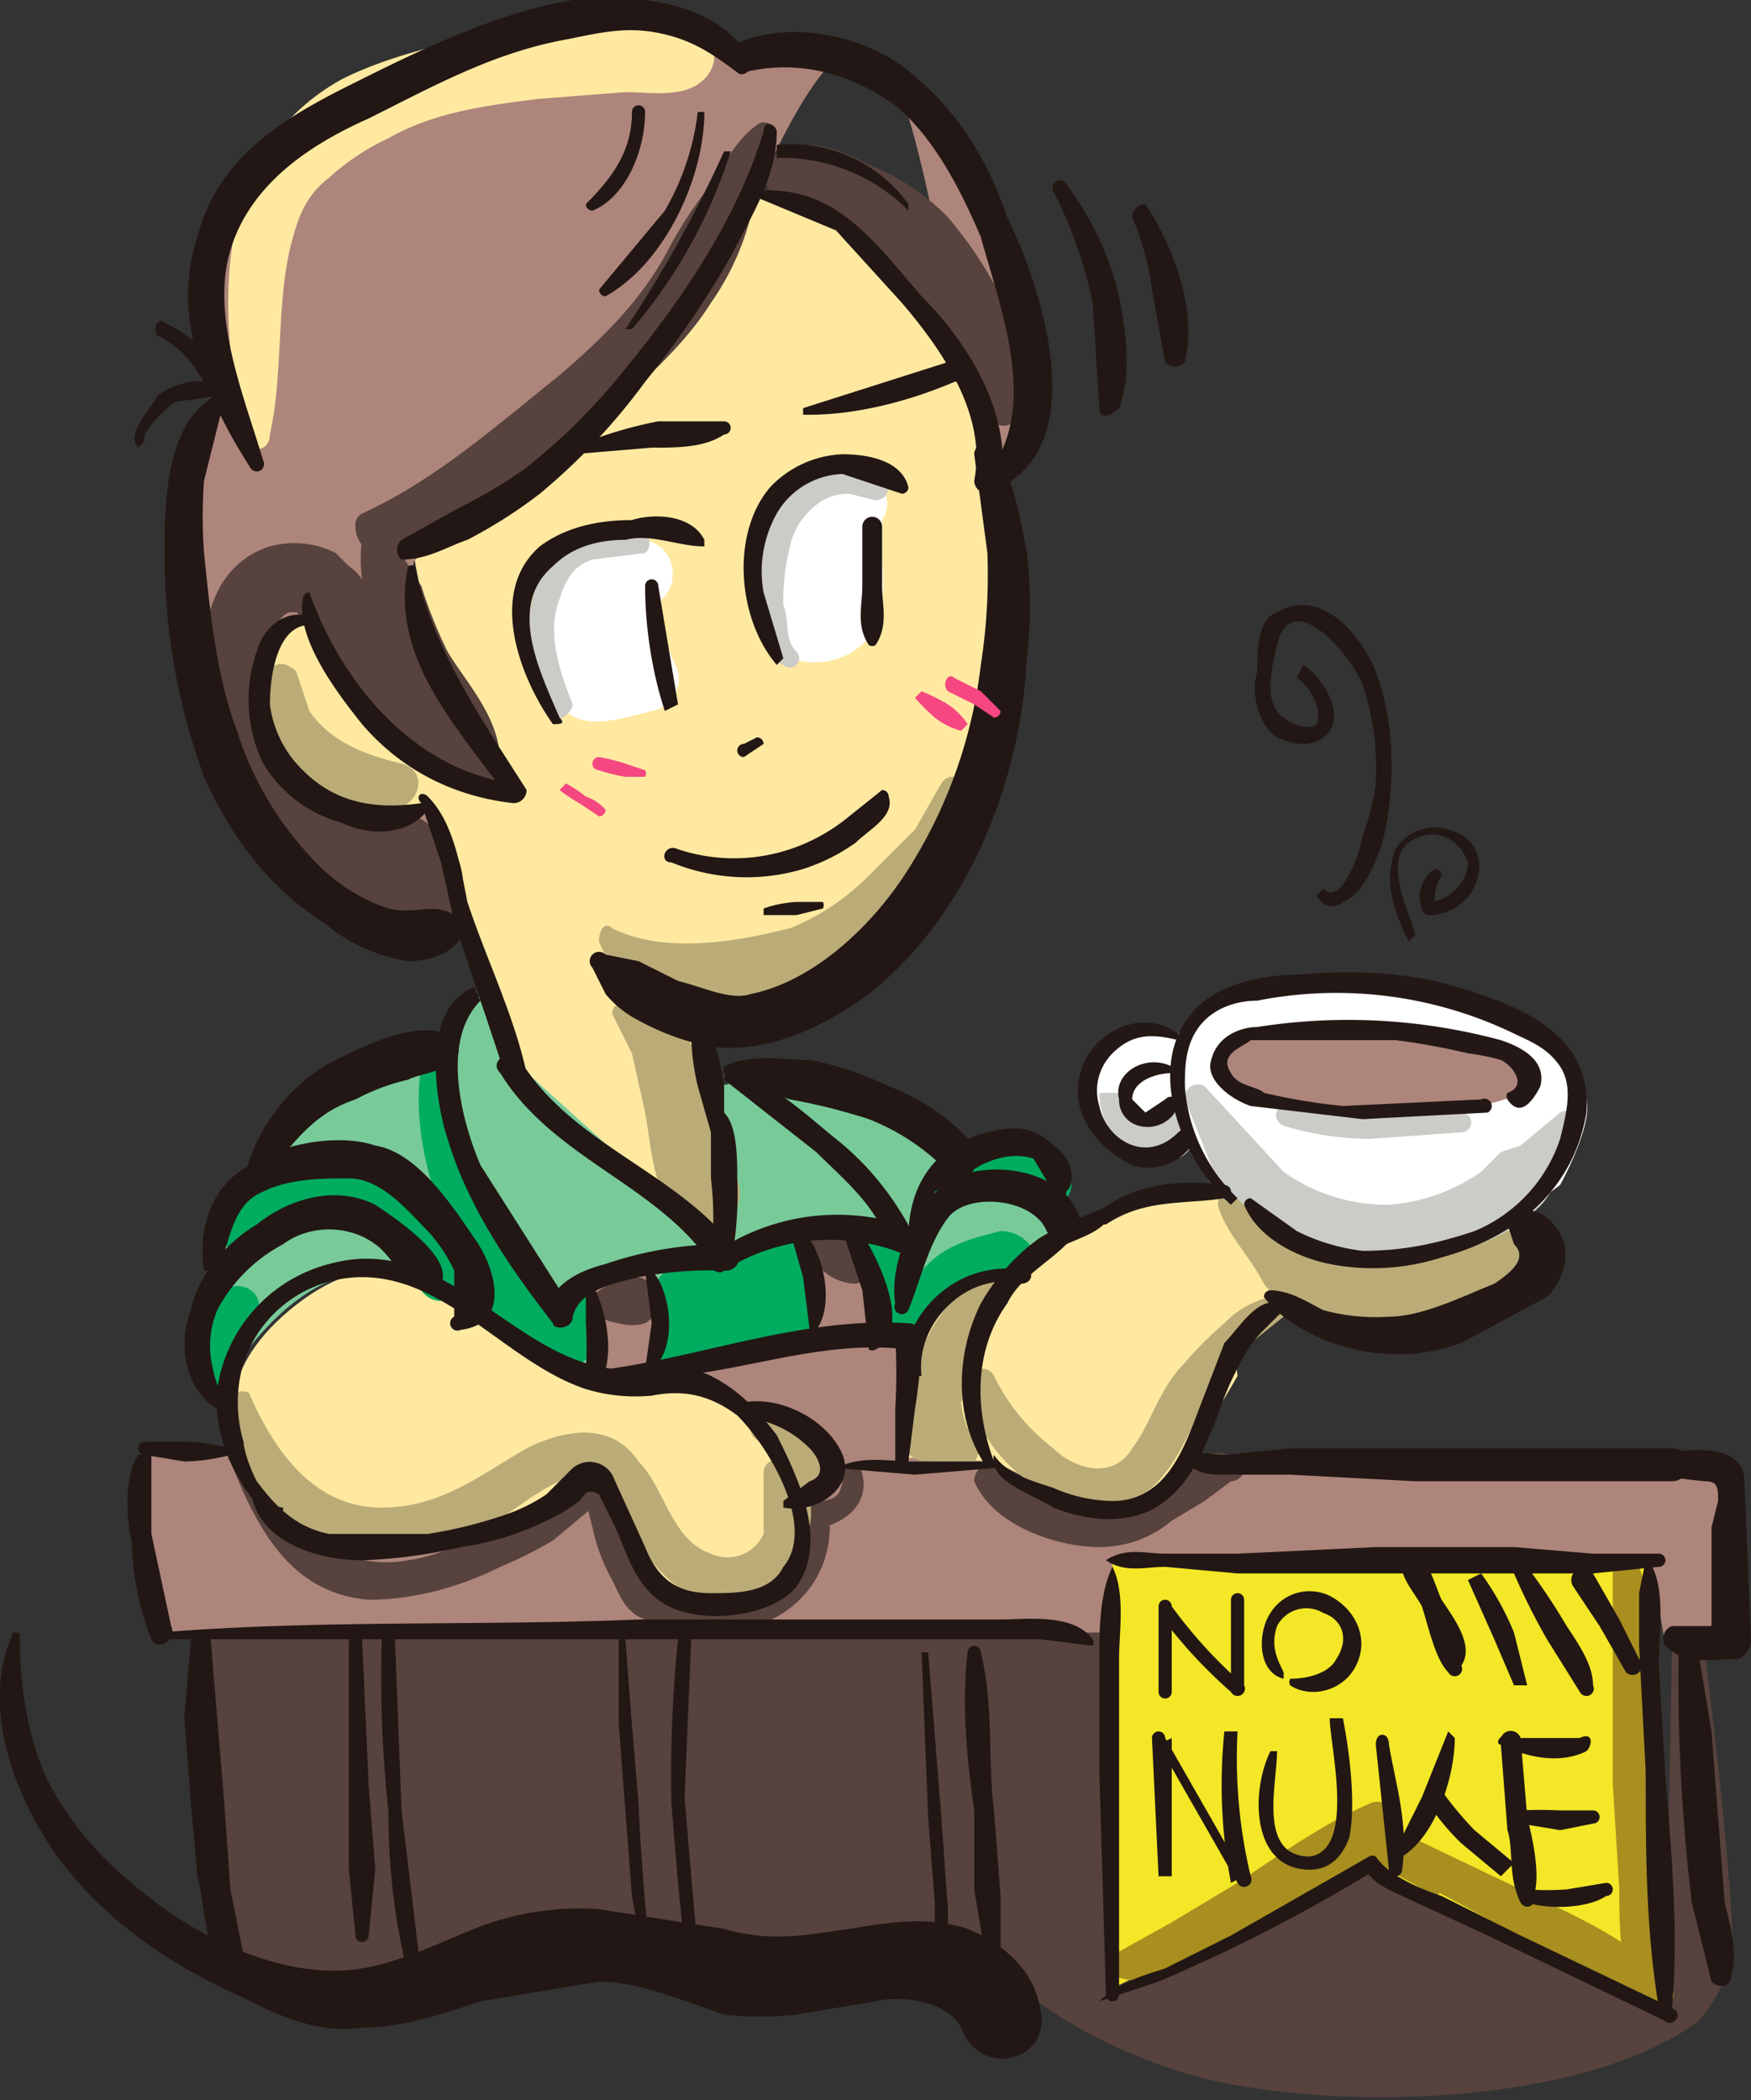 <svg xmlns="http://www.w3.org/2000/svg" viewBox="0 0 266 319"><rect x="0" y="0" width="266" height="319" fill="#333333" stroke="none"/><defs><style>.cls-1{fill:#fff}.cls-2{fill:#ae857b}.cls-3{fill:#ffe9a1}.cls-5{fill:#57423d}.cls-6{fill:#bbac77}.cls-7{fill:#00ac5f}.cls-8{fill:#cbccc7}.cls-10{fill:#a88f1f}.cls-11{fill:#221714}.cls-12{fill:#231815}.cls-13{fill:#f54782}</style></defs><g id="Layer_2" data-name="Layer 2"><g id="圖"><path class="cls-1" d="M181 174s-2 5-9 0c0 0-10-1-5-15 0 0 6-4 12-2a25 25 0 0 1 21-8c13 1 22 2 28 5s12 9 13 13-4 13-4 13a78 78 0 0 1-13 8c-7 3-21 4-27 2s-14-9-16-16z"/><path class="cls-2" d="M71 140l-6-17s-16 6-23-10c0 0-5-15 6-20 0 0 12 25 30 27 0 0-18-27-15-35s28-3 52-56 23 2 36 42c0 0 11-3 6-23s-12-29-18-32-18-9-25-7c0 0-13-12-37-4S40 22 35 31s0 29 2 35l-4-4a47 47 0 0 0-1 47c13 25 14 37 39 31z"/><path class="cls-3" d="M115 29s23 4 37 40c0 0 2 24 1 39s-19 50-38 48-9 0-9 0 7 23 3 30l-31-22-13-41s-15 8-23-10 6-20 6-20 14 31 30 27c-12-14-15-35-15-35s39-23 52-56zM36 218s-4-9 8-19 21-6 27 0 13 8 22 10 14-1 21 6c0 0 7 0 10 4s2 7-1 9 5 9-7 13-13 2-16 0-4-13-9-17c-10 8-26 11-26 11s-22 6-29-17zM156 193s17-14 30-12c0 0 6 9 20 10 0 0 14 3 24-7 0 0 12 9-2 14s-29 2-33 1-8 4-7 10c0 0-12 21-15 21s-18-2-22-8c-6 0-17 5-13-4l1-16c3-6 17-9 17-9z"/><path d="M75 150s-9 5-8 10c0 0-23 7-27 16s-8 12-6 17-5 10-1 19c0 0 12-23 28-18s21 14 30 15 37-9 48-6c0 0 9-9 15-10a8 8 0 0 0 8-7l-1-5s3-3-4-7-8 2-11 2-19-16-33-12-5 0-5 0l2 26-31-28z" fill="#78cb99"/><path class="cls-2" d="M121 187l10-1 4 17h4l-2 19-9-1-15-7-9-4-5-1h-7l-2-14c-1-2 7-3 7-3s4-2 3 16l24-5z"/><path class="cls-2" d="M22 219l2 29h146l-1-10h82l2 12 10-3v-25l-82-1s2 9-13 8-17-7-17-7l-23-1s-1 7-5 7 3 12-7 13-15 8-25-17c0 0-13 10-26 11s-24 2-29-14z"/><path class="cls-5" d="M32 248l2 50s18 10 47 0c0 0 16 5 30 4s32-6 40-3c3 2 13 12 33 17 23 5 58 3 74-9 0 0 4-4 5-10s-4-46-4-46l-5-1-1 55-44-21-40 18 1-54z"/><path class="cls-2" d="M186 159s12-4 24-3c0 0 23 3 23 7 0 6-19 6-25 6s-24 0-22-10z"/><path class="cls-5" d="M34 98c-7 9 1 24 9 30l12 4a12 12 0 0 1 4 2 1 1 0 0 1 1 1 10 10 0 0 1 0 3l5-5-1-1h-1a35 35 0 0 1-5-2 29 29 0 0 1-4-3l-1-1c-2-6-13-3-10 3 3 8 14 13 22 14 3 1 5-3 5-5 1-5 0-9-4-12-3-3-8-4-12-5-8-3-13-11-13-20 0-3-5-6-7-3zM76 118c0-2-1-2-2-3a31 31 0 0 1-3-3l-8-9a45 45 0 0 1-6-9c-1-3-1-6-4-8a4 4 0 0 0-4 0c-9 4 4 21 8 25a35 35 0 0 0 12 8c1 0 8 3 7-1zM115 19c-3 2-5 6-7 9a67 67 0 0 0-6 9c-4 8-10 14-17 20-10 8-19 16-30 21a2 2 0 0 0-1 2c0 3 3 5 6 5s7-2 10-4l18-14c7-7 15-13 20-21a40 40 0 0 0 6-13 51 51 0 0 1 1-6l2-7c1-1-1-2-2-1z"/><path class="cls-5" d="M116 27c1 4 6 5 10 7a29 29 0 0 1 9 6l8 11c3 4 7 8 8 13a2 2 0 0 0 3 0c2-6 2-12-1-17a63 63 0 0 0-9-14 35 35 0 0 0-12-8c-4-2-10-5-15-1a3 3 0 0 0-1 3zM55 82c-1 7 2 15 5 21s7 12 14 15a2 2 0 0 0 2-2c0-7-5-12-8-17a70 70 0 0 1-4-10l-5-8c-1-1-3-1-4 1z"/><path class="cls-5" d="M40 101c2-2 1-7 4-8h1a4 4 0 0 1 1 1c3 1 5 3 8 1h-3a6 6 0 0 1 1 1 2 2 0 0 0 3-2h-1a5 5 0 0 0 2-2 7 7 0 0 0 0-3l-5-5a14 14 0 0 0-10-1 13 13 0 0 0-8 7c-2 4-3 10 2 13a4 4 0 0 0 5-2zM91 200a8 8 0 0 0 3 1 7 7 0 0 0 4 0 4 4 0 0 0 2-4 4 4 0 0 0-3-3 5 5 0 0 0-3 0l-1 1a7 7 0 0 0-3 2 2 2 0 0 0 1 3zM122 192a3 3 0 0 0 2 1s1 0 0 0a6 6 0 0 1 1 0 8 8 0 0 0 5 2 4 4 0 0 0 3-3 4 4 0 0 0-1-4c-2-2-5-2-7-1s-4 2-3 5zM35 222c4 10 9 20 21 21 7 0 14-2 20-5a63 63 0 0 0 8-4l6-5a2 2 0 0 0 2-1l-3-1v1l1 4a28 28 0 0 0 3 8c1 2 2 5 5 6l8 2c11 1 21-6 20-18l-1 2c4-1 7-4 6-8 0-2-4-2-3 0 0 3-1 4-4 4a2 2 0 0 0-2 2c1 9-8 17-17 13-4-2-7-5-9-9a22 22 0 0 1-3-6 12 12 0 0 0 0-2 2 2 0 0 0-1 0c-1-1-1 0 0 0a2 2 0 0 0-2 0l-2 1 3-1c-4-1-8 2-11 4-6 2-11 6-18 7a18 18 0 0 1-15-4c-4-3-7-8-10-12-1-1-3 0-2 1zM148 225c3 7 13 10 19 10a17 17 0 0 0 11-4l5-3 4-3a2 2 0 0 0 0-4c-7-2-11 7-17 7-3 1-7-1-11-2l-8-4c-1 0-3 1-3 3z"/><path class="cls-6" d="M41 102c-4 10 9 22 19 21 4-1 5-6 1-7s-7-2-10-4a16 16 0 0 1-4-4l-2-6c-1-1-3-2-4 0zM91 143c4 11 22 10 31 8 7-2 12-5 16-11l4-10 4-10-1 1a2 2 0 0 0 0-3 2 2 0 0 0-2 1l-4 7-7 7c-3 3-7 6-12 8-8 2-19 4-27 0-1-1-2 0-2 2zM93 154l3 6 2 9c1 5 1 13 6 16 4 3 10 0 8-6-4-5-3-12-6-18a16 16 0 0 0-6-8c-2 0-7-2-7 1zM147 210c1 11 13 21 24 18 5-1 8-7 10-11a33 33 0 0 1 5-9 44 44 0 0 1 4-4l5-4c2-2-1-3-2-3a14 14 0 0 0-7 4 51 51 0 0 0-6 6c-4 4-5 9-8 13-3 5-9 3-12 0a31 31 0 0 1-9-11c-1-2-4-1-4 1z"/><path class="cls-6" d="M185 183c1 4 5 8 7 12 3 4 8 6 12 7 10 1 22-1 30-7 4-3-1-9-5-8l-12 4a30 30 0 0 1-11 0l-9-2c-4-1-6-5-9-8-1-1-3 0-3 2zM35 213a24 24 0 0 0 15 21c10 3 19 0 27-4 3-2 8-6 12-6 3 1 5 5 6 7 4 7 9 14 18 12 8-2 15-15 6-21a2 2 0 0 0-3 2v9a6 6 0 0 1-8 3c-6-2-7-10-11-14-4-6-11-5-17-2-7 4-13 9-22 9-10 0-16-8-20-17 0-1-3-1-3 1z"/><path class="cls-6" d="M116 219c-1-1-1-1 0 0l1 1 2 2 1 1c-1-1 0 0 0 0 1 2 1 3 3 3l-2-1c1 0 0 0 0 0a4 4 0 0 0 1 1h1l1 1a3 3 0 0 0 3-3 5 5 0 0 0 0-1v1c1-3-2-6-4-7a11 11 0 0 0-3-2 8 8 0 0 0-4 0 2 2 0 0 0 0 4z"/><path class="cls-7" d="M64 162c-1 6 0 13 2 19l4 9a52 52 0 0 0 4 10c2 3 7 8 11 8a5 5 0 0 0 5-3 8 8 0 0 0 0-3 7 7 0 0 1 0-3 2 2 0 0 0-2-3 4 4 0 0 0-3 3 7 7 0 0 0-1 2 13 13 0 0 0 0 1h4c-2 0-5-3-6-5l-5-11-5-11-5-13c0-2-3-2-3 0zM101 207c3 2 6-1 7-4a9 9 0 0 0 0-4q0-3-5 0v4c0 2 2 4 5 4 4 0 6-3 6-7a7 7 0 0 0 0-1v-1h-5v3c0 4 5 6 8 4a13 13 0 0 0 3-9v-1h-7a6 6 0 0 0 1 1 24 24 0 0 0 0 4 5 5 0 0 0 10 0c0-5-1-13-8-13-3 0-5 3-5 6a28 28 0 0 0-1 4 8 8 0 0 0 0 1c0 1-1 2 0 0l8 5c1-5 0-12-6-13a7 7 0 0 0-6 5 11 11 0 0 0-1 4 5 5 0 0 0 0 1c1 2-3-2 2-2l5 5c0-5-2-12-8-11-7 1-5 9-4 14l1-2a2 2 0 0 0-1 3zM132 190a17 17 0 0 1 1 4c1 3 0 5 2 6a2 2 0 0 0 3 1c2-2 2-6 1-8a6 6 0 0 0-6-6c-2 1-2 2-1 3z"/><path class="cls-7" d="M36 190l7-4 9-1c6 2 8 7 12 11a3 3 0 0 0 6-4c-1-7-10-14-17-15-4-1-9 0-12 2s-6 5-7 9a2 2 0 0 0 2 2zM36 209a6 6 0 0 1 0-4 13 13 0 0 1 2-4c4-4-2-8-5-4-2 2-3 5-3 8s1 6 4 7a2 2 0 0 0 2-3zM139 203l3-3a16 16 0 0 1 3-3 24 24 0 0 1 9-3 4 4 0 0 0 3-3v-1c-1-2-3-3-5-3-4 1-8 2-11 5-2 2-5 6-5 10a2 2 0 0 0 3 1zM145 182c4-1 9-3 12 0a3 3 0 0 0 3 1 4 4 0 0 0 2-1 3 3 0 0 0 0-4c-4-6-14-4-19 0a2 2 0 0 0 2 4z"/><path class="cls-1" d="M91 107c2-3 1-8 1-12v-1-1h1a15 15 0 0 1 4-1l-1-10c-11 3-5 16-3 23l4-6-5 1h-5c-4 1-4 6-1 8 3 3 9 1 13 0a5 5 0 0 0 4-6l-3-7a19 19 0 0 1-1-3v-1c1 0-2 1 0 1 5-2 4-10-2-10s-13 2-15 9c-1 5 0 13 4 17a4 4 0 0 0 5-1zM123 97c0-3 0-17 6-15l-3-9c-3 4-3 9-3 13l1 3v2s-1 1 0 0c0 0 0-1 0 0a18 18 0 0 0-3 0l4 2 3-3c1-2 3-3 3-5a4 4 0 0 0-5-5c-3 1-6 4-7 6a14 14 0 0 0-3 10c0 2 2 4 4 4 6 2 13-1 14-8a38 38 0 0 0 0-7v-6c2-3 0-7-4-7-7 0-12 3-13 10-1 6-1 11 2 16 1 2 4 1 4-1z"/><path class="cls-8" d="M167 166c0 4 2 7 5 9s9 2 9-3a3 3 0 0 0-3-3l-4 1a6 6 0 0 1-4-4h-3zM180 167l4 10a31 31 0 0 0 6 7 37 37 0 0 0 20 7 33 33 0 0 0 19-4c3-2 6-4 7-7v-3l3-6c1-1 0-3-2-2l-6 5-3 1-3 3a28 28 0 0 1-14 5 27 27 0 0 1-16-5l-12-13a2 2 0 0 0-3 2z"/><path class="cls-8" d="M195 171a46 46 0 0 0 13 2l14-1a1 1 0 0 0 0-3h-13a96 96 0 0 1-14-1c-1 0-2 2 0 3zM87 107c-2-5-4-11-2-16 1-3 2-5 5-6l8-1a2 2 0 0 0 0-3c-6-3-14 1-16 7-3 6-2 15 2 21 1 1 3-1 3-2zM121 99c-2-2-1-5-2-7a33 33 0 0 1 1-9 11 11 0 0 1 5-7 8 8 0 0 1 4-1l4 1a2 2 0 0 0 2-2c0-4-6-4-9-3a15 15 0 0 0-9 8c-2 4-2 9-2 14 1 2 1 7 4 8a1 1 0 0 0 2-2z"/><path class="cls-3" d="M41 66c2-9 1-19 3-28 1-4 2-8 6-11a35 35 0 0 1 9-6c7-4 15-5 23-6l13-1c4 0 9 1 12-2 2-2 2-5 0-6-3-4-9-3-13-3a135 135 0 0 0-14 1c-10 2-20 4-28 8-20 11-19 35-15 54 0 3 4 3 4 0z"/><path class="cls-6" d="M148 195c-7 4-10 14-11 22 0 3 1 5 4 5 0 0 1 0 0 0h1a10 10 0 0 0 4 1c3 0 4-5 1-6-2 0-2-1-3-2a6 6 0 0 0-3-1l4 4a81 81 0 0 1 2-11l4-9a2 2 0 0 0-3-3z"/><path class="cls-6" d="M148 219a15 15 0 0 1-2-6l2-5c0-1-1-3-3-2-4 3-3 10 0 14 1 2 4 1 3-1z"/><path d="M169 302v-65l82 1 3 68-46-23z" fill="#f3e727"/><path class="cls-10" d="M169 300c6 3 16-3 21-6l10-6 11-6c4-2 1-10-3-8-7 3-14 8-20 12l-10 6-9 5a2 2 0 0 0 0 3z"/><path class="cls-10" d="M206 279c2 3 5 5 8 6l13 7 12 7c4 2 8 6 12 6 2 0 4-1 3-3-5-7-15-11-23-15l-23-11a2 2 0 0 0-2 3z"/><path class="cls-10" d="M209 283l9 5a2 2 0 0 0 1-3l-9-5c-2-2-3 1-1 3zM245 239v32l1 16c0 5 0 11 2 15a3 3 0 0 0 5-1c1-5-1-10-1-15a426 426 0 0 1-1-33c-1-5 0-10-2-15-1-1-4-1-4 1z"/><path class="cls-11" d="M114 9c-5-9-18-10-27-9-12 2-24 8-34 13S33 24 30 36c-4 12 1 24 8 35a1 1 0 0 0 2-1c-3-10-8-22-5-32s12-16 21-20C66 13 75 8 86 6c5-1 9-2 14-1s8 3 12 6c1 1 3-1 2-2z"/><path class="cls-11" d="M113 11c8-2 16 0 23 5 6 5 10 13 13 20 3 11 9 26 1 36a1 1 0 0 0 2 2c14-7 6-31 1-41-3-9-8-17-16-23-7-5-18-7-26-3-2 1 0 4 2 4z"/><path class="cls-11" d="M115 30l12 5 10 11c6 7 13 17 11 27 0 2 3 3 4 1 2-11-5-22-12-29-7-8-13-17-25-16v1z"/><path class="cls-11" d="M116 20c-4 13-12 25-21 36a93 93 0 0 1-15 15 71 71 0 0 1-10 6l-9 5a2 2 0 0 0 0 3c4 0 7-2 10-3a73 73 0 0 0 11-7 95 95 0 0 0 16-17 145 145 0 0 0 13-19c3-6 7-12 7-19 0-1-2-2-2 0zM46 91c-1 6 5 14 9 19 6 7 14 11 23 12a2 2 0 0 0 2-2c-7-11-14-21-17-34a1 1 0 0 0-1 0c-3 14 8 25 15 35l1-2c-15-2-26-15-31-29a1 1 0 0 0-1 1z"/><path class="cls-11" d="M48 94c-4-2-8 1-9 5a22 22 0 0 0 1 17 20 20 0 0 0 12 9c4 2 10 2 13-2a1 1 0 0 0-1-1c-7 1-13 0-18-5a17 17 0 0 1-5-10c0-4 1-13 7-12v-1zM148 69l2 15a89 89 0 0 1-1 17 74 74 0 0 1-11 31c-5 8-14 17-24 19-3 1-7-1-11-2l-6-3-5-1a1 1 0 0 0-2 2l2 4a16 16 0 0 0 5 4 38 38 0 0 0 11 4c9 1 17-3 24-8 15-12 23-32 24-51a70 70 0 0 0 0-16c-1-5-2-12-5-15a1 1 0 0 0-3 0z"/><path class="cls-11" d="M33 60c-8 4-8 17-8 24 0 12 2 23 6 34 4 9 10 17 18 22a26 26 0 0 0 13 6c3 0 8-1 9-6a2 2 0 0 0-2-1c-3-2-6 0-10-1a27 27 0 0 1-10-6 50 50 0 0 1-13-21c-3-8-4-17-5-27a73 73 0 0 1 0-11l3-12a1 1 0 0 0-1-1zM87 69l12-1c4 0 8 0 11-2a1 1 0 0 0 0-2h-10a63 63 0 0 0-13 4v1zM123 63c7 0 15-2 22-5 2 0 1-4-1-3l-22 7v1zM85 109c-3-7-8-17-1-23 3-3 7-4 11-4 4-1 8 1 12 1v-1c-2-4-8-4-11-3-5 0-10 1-14 4-8 7-3 20 2 27 1 0 2 0 1-1z"/><path class="cls-11" d="M98 89c0 6 1 13 3 19l2-1-3-18a1 1 0 0 0-2 0zM119 100l-3-10a18 18 0 0 1 2-12 12 12 0 0 1 10-6l9 3a1 1 0 0 0 1-1c-1-4-6-5-10-5a16 16 0 0 0-11 5c-6 7-5 20 1 27l1-1z"/><path class="cls-11" d="M131 80v9c0 3-1 6 1 9a1 1 0 0 0 1 0c2-3 1-6 1-9v-9a1 1 0 0 0-3 0zM102 131a30 30 0 0 0 20 1 29 29 0 0 0 8-4c2-2 6-4 5-7a1 1 0 0 0-1-1l-5 4a28 28 0 0 1-9 5 27 27 0 0 1-17 0c-2-1-3 2-1 2zM64 122l3 9 2 9 8 24c1 1 3 0 3-1-2-9-6-17-9-26-1-5-2-12-6-16-1-1-2 0-1 1zM105 157a36 36 0 0 0 1 8l2 7a1 1 0 0 0 2 0v-7a38 38 0 0 0-2-8 1 1 0 0 0-2 0zM22 67c-1-1 4-6 5-6l7-1v-1c-3-2-7-1-10 1-1 2-5 6-3 8l1-1z"/><path class="cls-11" d="M24 51c4 2 6 5 8 9a1 1 0 0 0 1-1c0-5-4-8-8-10-1-1-2 1-1 2zM72 150c-8 3-6 17-4 23 3 10 9 19 16 28 0 1 3 1 3-1 1-4 6-5 10-6a59 59 0 0 1 13-1 2 2 0 0 0 2-3c-9-12-25-16-33-29-1-2-5 0-3 2 8 13 24 17 32 29l2-3a55 55 0 0 0-18 3c-4 1-8 3-9 7h4l-14-22c-3-7-6-19 0-25l-1-2z"/><path class="cls-11" d="M110 164l14 11c4 4 9 8 11 14l2-3a33 33 0 0 0-28 4l2 2a54 54 0 0 0 1-13c0-3 0-8-2-10a1 1 0 0 0-2 0v10a50 50 0 0 1 0 12c-1 1 1 3 2 2a30 30 0 0 1 26-3 2 2 0 0 0 3-2c-3-6-7-11-12-15s-10-9-16-10a1 1 0 0 0-1 1zM43 229c-3 0-6-8-6-10a21 21 0 0 1 0-12 19 19 0 0 1 18-13c13 0 22 13 34 17a26 26 0 0 0 10 1c5-1 9 0 13 3 5 5 12 17 7 23-2 4-7 4-11 4-5 0-8-2-10-7l-5-11a4 4 0 0 0-6-1l-4 4a26 26 0 0 1-6 3 69 69 0 0 1-12 3H50c-5-1-8-4-11-8a1 1 0 0 0-1 0c0 9 10 12 17 12a76 76 0 0 0 15-2 43 43 0 0 0 13-4 24 24 0 0 0 5-3c1-1 1-2 3-1l2 4c2 4 3 9 7 12 5 4 17 3 21-2 5-7 0-17-3-23-3-4-6-7-10-9s-9 0-14-1c-16-1-26-21-44-16a23 23 0 0 0-17 19 22 22 0 0 0 3 13c1 2 4 7 7 6v-1z"/><path class="cls-11" d="M113 215c4 1 7 2 10 5 1 1 3 4 0 5l-4 3v1c5 1 11-3 9-8s-9-9-15-8v2zM34 213c-2-5-3-9-1-14a24 24 0 0 1 10-10c4-3 10-3 14 0 3 2 5 8 9 7a1 1 0 0 0 1-1c2-4-7-10-10-12-6-3-13-1-18 3-5 3-9 8-10 13-2 5-1 12 4 15 1 1 2 0 1-1z"/><path class="cls-11" d="M33 193c2-4 2-10 7-12 4-2 9-2 13-2 5 0 9 5 12 8a24 24 0 0 1 4 6v7a1 1 0 0 0 1 2c8-1 5-10 2-14-4-6-9-13-15-14-6-2-15 0-19 3-6 3-8 10-7 16h2z"/><path class="cls-11" d="M41 178c4-5 7-9 13-11a33 33 0 0 1 8-3c2-1 5-1 7-3a2 2 0 0 0 0-3c-4-4-14 1-18 3-6 3-11 9-13 15a1 1 0 0 0 3 2zM128 187l3 9 1 9a1 1 0 0 0 1 0c6-3 0-15-3-19a1 1 0 0 0-2 1zM120 187l2 7 1 8a1 1 0 0 0 1 0c3-4 1-13-3-16a1 1 0 0 0-1 1zM98 193l1 8-1 7a1 1 0 0 0 1 0c4-3 3-12 0-15a1 1 0 0 0-1 0zM89 195v6a56 56 0 0 1 0 7 1 1 0 0 0 1 1h1a2 2 0 0 0 1-1c1-4 0-9-2-13a1 1 0 0 0-1 0z"/><path class="cls-11" d="M92 209c16 2 30-6 46-4l-2-2a94 94 0 0 1 0 11v8a1 1 0 0 0 2 0l1-8a77 77 0 0 0 1-11 2 2 0 0 0-2-2c-16-1-31 5-46 7a1 1 0 0 0 0 1zM110 163c3 3 7 3 10 4a91 91 0 0 1 12 3 34 34 0 0 1 12 8c2 3 6-1 4-4a32 32 0 0 0-13-9 48 48 0 0 0-12-4c-4 0-9-1-13 1a1 1 0 0 0 0 1z"/><path class="cls-11" d="M138 199c2-5 3-10 6-14s13-3 15 2a2 2 0 0 0 2 1 3 3 0 0 0 1 0 2 2 0 0 0 2-3c-2-7-13-9-19-6s-10 13-9 19a1 1 0 0 0 2 1z"/><path class="cls-11" d="M140 188l2-7 7-4c2-1 5-2 8-1l3 5a1 1 0 0 0 2 0c2-2 0-6-2-7-3-3-6-3-10-2-8 2-12 8-12 16a1 1 0 0 0 2 0zM151 222c-3-8-3-17 2-24 2-4 6-6 9-9 2-1 6-2 7-5v-1l-5 2a45 45 0 0 0-6 3 31 31 0 0 0-9 10c-4 8-4 18 1 25a1 1 0 0 0 1-1z"/><path class="cls-11" d="M151 221c-1 4 6 6 9 8 5 2 12 3 17-1 4-3 6-8 8-13a46 46 0 0 1 4-9 16 16 0 0 1 3-4l3-3a1 1 0 0 0-1-1c-3-1-6 4-8 6l-5 13c-2 5-5 11-12 11a23 23 0 0 1-9-2c-3-1-7-2-9-5 0 0 0-1 0 0zM116 139h5l4-1a1 1 0 0 0 0-1h-4a18 18 0 0 0-5 1v1z"/><path class="cls-12" d="M225 167l-21 1a92 92 0 0 1-12-2c-1-1-4-1-5-3-2-3 2-4 3-5h22a102 102 0 0 1 11 2 35 35 0 0 1 5 1c2 1 4 4 1 5a1 1 0 0 0 0 1c2 3 4 0 5-2 1-4-3-6-6-7a89 89 0 0 0-37-2c-2 0-6 1-7 5-1 3 3 6 6 7l17 2 19-1a1 1 0 0 0-1-2zM179 157c-7-5-17 2-15 11 1 4 4 7 8 9 3 1 7 0 9-3 0-2-1-3-2-2-5 5-11 1-12-4a8 8 0 0 1 2-8c3-3 6-3 10-2a1 1 0 0 0 0-1z"/><path class="cls-12" d="M188 182a26 26 0 0 1-8-17c0-3 0-7 3-10 2-2 5-3 8-3a62 62 0 0 1 39 5c2 1 5 2 7 5s1 7 0 11a23 23 0 0 1-13 14c-6 2-11 3-17 3a30 30 0 0 1-10-3l-7-5a1 1 0 0 0-1 1c2 5 8 8 13 9a34 34 0 0 0 17-1c11-3 20-10 22-22 1-13-12-17-23-20a68 68 0 0 0-20-1c-5 0-11 1-15 4-10 8-4 24 4 31l1-1z"/><path class="cls-12" d="M178 162c-4-2-9 1-8 5a4 4 0 0 0 3 4 5 5 0 0 0 6-3c0-1-1-2-2-1l-3 2-2-2c0-3 4-4 6-4v-1zM168 186c6-4 12-3 18-4a1 1 0 0 0 0-2c-7-1-14 0-19 4-1 1 0 2 1 2zM192 197c3 4 9 7 14 8a28 28 0 0 0 16-1l13-7c3-3 4-8 1-11-1-2-7-4-7 0l1 3c2 2 0 4-3 6-5 2-11 5-16 5a30 30 0 0 1-10-1c-2-1-5-3-8-3a1 1 0 0 0-1 1z"/><path class="cls-11" d="M113 115l3-2a1 1 0 0 0-1-1l-2 1a1 1 0 0 0 0 2zM127 223l12 1 12-1a1 1 0 0 0 0-1h-12c-4 0-8-1-12 1zM180 222c2 2 4 2 6 2h10l19 1h39a2 2 0 0 0 0-5h-58l-10 1c-2 0-4-1-6 1zM35 220a30 30 0 0 0-7-1h-6a1 1 0 0 0 0 2l6 1a29 29 0 0 0 7-1 1 1 0 0 0 0-1zM168 237c3 2 6 1 9 1l11 1h54l10-1a1 1 0 0 0 0-2h-10l-12-1h-21l-21 1h-11c-3 0-6-1-9 1zM169 238c-2 4-2 10-2 14v17l1 34a1 1 0 0 0 2 0v-34-17c0-4 1-10-1-14z"/><path class="cls-11" d="M250 237l-1 5v8l1 19c0 12 0 24 2 36a1 1 0 0 0 2 0c1-11 0-23-1-35l-1-17c0-5 1-11-1-15a1 1 0 0 0-1-1z"/><path class="cls-11" d="M167 304l9-3a249 249 0 0 0 33-17l-2-1c1 3 4 4 6 5l13 6 27 13c1 1 3-1 1-2l-23-11-12-6c-3-1-8-3-10-6a1 1 0 0 0-1 0l-21 12-10 5c-3 1-7 2-10 5zM2 248c-5 11 0 24 6 33 7 10 17 17 28 22 6 3 12 6 19 5 6 0 12-2 18-4l18-3c6 0 13 3 19 5a47 47 0 0 0 11 0l12-2c4-1 11 0 13 4 3 8 14 5 12-3-1-6-6-10-11-12-6-2-12-1-18 0-7 1-12 2-19 0l-19-3a43 43 0 0 0-19 3c-5 2-11 5-17 6-12 2-26-5-35-13a49 49 0 0 1-13-16c-3-7-4-14-4-22H2zM178 257v-13l-2 1a74 74 0 0 0 11 12 1 1 0 0 0 2-1v-13a1 1 0 0 0-2 0v13h2a72 72 0 0 1-11-12 1 1 0 0 0-2 0v13a1 1 0 0 0 2 0zM195 254c-1-2-2-4-1-7a5 5 0 0 1 7-2c3 1 4 4 2 7-1 2-4 3-7 3a1 1 0 0 0 0 1c3 2 8 1 10-3s0-8-3-10a7 7 0 0 0-10 2c-2 3-2 9 2 10v-1zM178 285v-21l-2 1 12 21a1 1 0 0 0 2-1 77 77 0 0 1-2-22h-2a79 79 0 0 0 1 23l2-1-12-21a1 1 0 0 0-2 0l1 21h2zM193 266c-3 6-3 18 6 18 3 0 5-2 6-5 1-5 0-13-1-18h-2c0 4 4 20-3 21-8 0-5-11-5-16h-1z"/><path class="cls-11" d="M209 265l2 19a1 1 0 0 0 2 0c1-7-1-13-2-19 0-2-2-2-2 0z"/><path class="cls-11" d="M220 263l-4 10-4 8a1 1 0 0 0 1 1c5-3 8-12 8-18l-1-1z"/><path class="cls-11" d="M217 274a36 36 0 0 0 5 6l6 5 2-2-6-5a53 53 0 0 1-5-6c-1-1-3 1-2 2z"/><path class="cls-11" d="M228 265l1 13c1 3 0 7 2 11a1 1 0 0 0 2-1c1-3 0-8-1-12l-1-12a1 1 0 0 0-3 1z"/><path class="cls-11" d="M228 265c4 2 9 3 13 1 1-1 1-3-1-2h-11c-1-1-2 1-1 1zM231 277l6 1 5-1a1 1 0 0 0 0-2h-5a58 58 0 0 0-6 0 1 1 0 0 0 0 2zM232 289c3 1 9 1 12-1a1 1 0 0 0 0-2l-6 1a42 42 0 0 1-6 0 1 1 0 0 0 0 2zM21 221c-2 3-2 9-1 13a43 43 0 0 0 3 15c1 2 4 0 3-2l-3-14v-12h-2z"/><path class="cls-11" d="M24 249h134l8 1a1 1 0 0 0 0-1c-3-4-10-3-14-3H97c-24 1-49 0-73 2a1 1 0 0 0 0 1zM252 224a64 64 0 0 0 7 1c2 0 2 1 2 3l-1 4v17l2-2h-8a2 2 0 0 0-1 3c3 3 7 2 11 2a3 3 0 0 0 2-3l-1-24c0-6-9-5-13-4-2 0-2 3 0 3z"/><path class="cls-11" d="M29 249l-1 12 1 13 1 11c1 4 1 9 3 13 1 1 3 1 4-1l-2-10-1-14-1-12-1-12a2 2 0 0 0-3 0zM53 249v35l1 10a1 1 0 0 0 2 0l1-10-1-13-1-22h-2zM58 249a188 188 0 0 0 1 26c0 9 1 17 3 25h2l-3-25-1-26a1 1 0 0 0-2 0zM94 249v13l1 13 1 13 2 11a1 1 0 0 0 1 0 377 377 0 0 1-2-25l-1-12-1-13h-1zM103 249a203 203 0 0 0-1 25l1 12 1 10a1 1 0 0 0 2 0l-1-11-1-12 1-24h-2zM140 251l1 25 1 13v12a1 1 0 0 0 2 0v-11l-1-14-2-25h-1zM147 251c-1 8 0 17 1 24v12l2 12h2v-11l-1-13c-1-8 0-16-2-24a1 1 0 0 0-2 0zM255 251a287 287 0 0 0 2 38l3 12c1 1 3 1 3-1 1-3 0-7-1-11l-1-13-1-13-2-12c0-1-3-2-3 0zM200 136c1 2 3 2 4 1 3-1 5-6 6-9 2-8 2-18-1-26-2-5-8-13-15-9-3 1-3 6-3 9-1 3 0 8 3 10 2 1 6 2 8-1s-1-8-4-10l-1 2c2 1 4 5 3 7-1 1-4 0-5-1-3-2-2-7-1-11 2-9 11 1 13 6a40 40 0 0 1 2 15 36 36 0 0 1-2 8c0 1-3 11-6 8l-1 1zM215 142c-1-4-6-13 1-15 3-1 6 1 7 4 0 3-3 6-6 6h1a6 6 0 0 1 1-4 1 1 0 0 0-1-1 5 5 0 0 0-2 6 1 1 0 0 0 1 1c8 0 11-11 3-13a7 7 0 0 0-8 3c-2 5 0 10 2 14l1-1zM106 17a39 39 0 0 1-5 15L91 44a1 1 0 0 0 1 1c9-5 15-18 15-28h-1zM96 17c0 6-3 10-7 14a1 1 0 0 0 1 1c5-2 8-9 8-15a1 1 0 0 0-2 0z"/><path class="cls-13" d="M139 106a32 32 0 0 0 3 3 11 11 0 0 0 4 2l1-1a11 11 0 0 0-3-3 27 27 0 0 0-4-2l-1 1zM144 105l4 2 3 2a1 1 0 0 0 1-1l-3-3-4-2c-1-1-2 1-1 2zM85 120a23 23 0 0 0 3 2l3 2a1 1 0 0 0 1-1 7 7 0 0 0-3-2 23 23 0 0 0-3-2l-1 1zM91 117a26 26 0 0 0 4 1h3a1 1 0 0 0 0-1l-3-1a27 27 0 0 0-4-1 1 1 0 0 0 0 2z"/><path class="cls-11" d="M156 193c-10-2-19 6-19 16h3c-1-8 7-16 15-14 2 0 2-2 1-2zM110 23a191 191 0 0 1-15 27h1a77 77 0 0 0 15-27h-1zM118 24a27 27 0 0 1 20 8v-1a22 22 0 0 0-20-9v2zM213 236c-1 3 2 6 3 8 1 3 2 8 4 10a1 1 0 0 0 2-1c2-3-1-7-3-10-1-2-2-7-5-7a1 1 0 0 0-1 0zM223 240l4 9 3 7h2l-2-8a43 43 0 0 0-5-9l-2 1zM230 239a99 99 0 0 0 5 10l5 8a1 1 0 0 0 2-1c0-3-2-6-4-9a98 98 0 0 0-6-9 1 1 0 0 0-2 1zM239 241l4 6 4 7a1 1 0 0 0 2-2l-3-6-4-7a1 1 0 0 0-3 2zM160 29a68 68 0 0 1 6 17l1 16c0 2 2 1 3 0 2-5 1-12 0-17a46 46 0 0 0-8-17 1 1 0 0 0-2 1zM172 33a42 42 0 0 1 3 11l2 11a2 2 0 0 0 3 0c2-8-2-18-6-24a2 2 0 0 0-2 2z"/></g></g></svg>